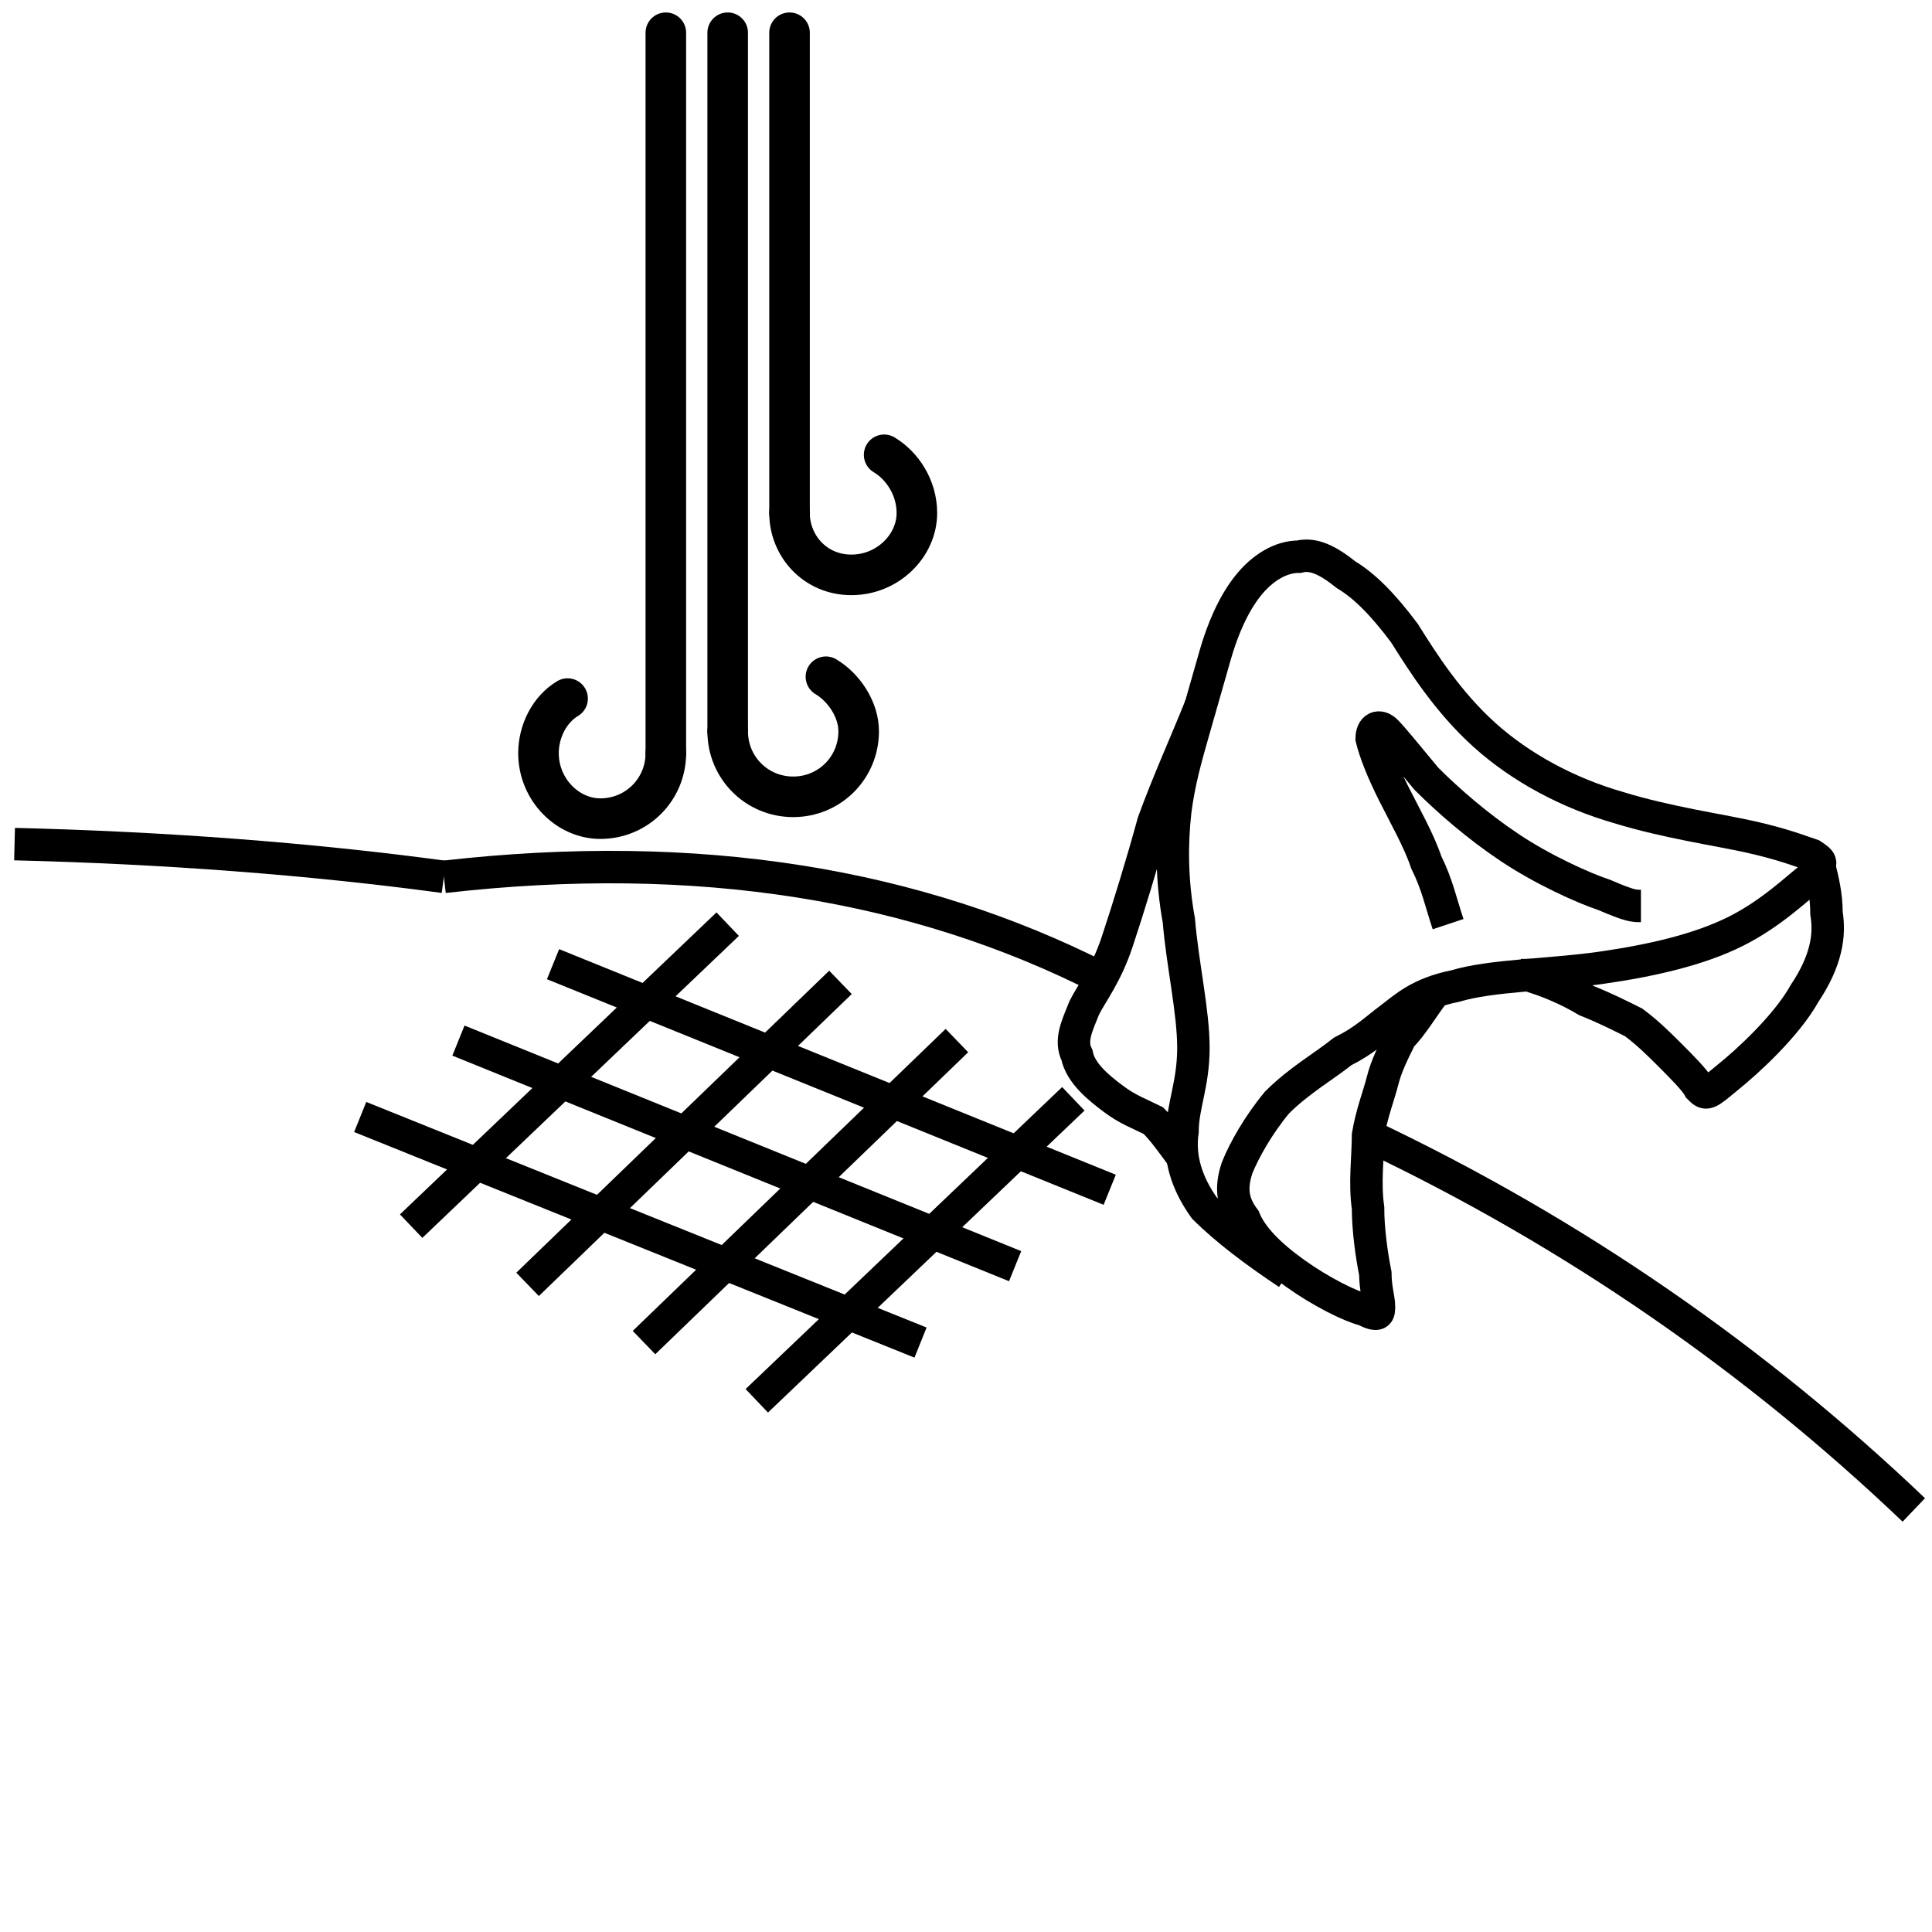 <?xml version="1.0" encoding="UTF-8" standalone="no"?>
<!-- Creator: CorelDRAW X7 -->

<svg
   xml:space="preserve"
   width="20.142mm"
   height="20.142mm"
   version="1.0"
   style="clip-rule:evenodd;fill-rule:evenodd;image-rendering:optimizeQuality;shape-rendering:geometricPrecision;text-rendering:geometricPrecision"
   viewBox="0 0 531 531"
   id="svg2486"
   xmlns="http://www.w3.org/2000/svg"
   xmlns:svg="http://www.w3.org/2000/svg">
 <defs
   id="defs2442"><style
     type="text/css"
     id="style2440">
   <![CDATA[
    .str2 {stroke:black;stroke-width:8.919}
    .str1 {stroke:black;stroke-width:8.919;stroke-linejoin:bevel}
    .str0 {stroke:black;stroke-width:11.15;stroke-linecap:round;stroke-linejoin:round}
    .fil0 {fill:none}
   ]]>
  </style></defs>
 <g
   id="Layer_x0020_1">
  <line
   class="fil0 str0"
   x1="217"
   y1="141"
   x2="217"
   y2="9"
   id="line2445" />
  <line
   class="fil0 str0"
   x1="200"
   y1="201"
   x2="200"
   y2="9"
   id="line2447" />
  <line
   class="fil0 str0"
   x1="183"
   y1="207"
   x2="183"
   y2="9"
   id="line2449" />
  <path
   class="fil0 str0"
   d="m 217,141 c 0,9 7,17 17,17 10,0 18,-8 18,-17 0,-7 -4,-13 -9,-16"
   id="path2451" />
  <path
   class="fil0 str0"
   d="m 200,201 c 0,10 8,18 18,18 10,0 18,-8 18,-18 0,-6 -4,-12 -9,-15"
   id="path2453" />
  <path
   class="fil0 str0"
   d="m 183,207 c 0,10 -8,18 -18,18 -9,0 -17,-8 -17,-18 0,-6 3,-12 8,-15"
   id="path2455" />
  
  <path
   class="fil0 str2"
   d="m 4,232 c 41,1 81,4 118,9 m 254,71 c 57,27 107,62 150,103"
   id="path2459" />
  <line
   class="fil0 str2"
   x1="99"
   y1="307"
   x2="253"
   y2="369"
   id="line2461" />
  <line
   class="fil0 str2"
   x1="126"
   y1="286"
   x2="279"
   y2="348"
   id="line2463" />
  <line
   class="fil0 str2"
   x1="152"
   y1="265"
   x2="305"
   y2="327"
   id="line2465" />
  <line
   class="fil0 str2"
   x1="208"
   y1="385"
   x2="295"
   y2="302"
   id="line2467" />
  <line
   class="fil0 str2"
   x1="177"
   y1="369"
   x2="263"
   y2="286"
   id="line2469" />
  <line
   class="fil0 str2"
   x1="145"
   y1="353"
   x2="231"
   y2="270"
   id="line2471" />
  <line
   class="fil0 str2"
   x1="113"
   y1="337"
   x2="200"
   y2="254"
   id="line2473" />
  <path
   class="fil0 str2"
   d="m 122,241 c 70,-8 130,2 181,28"
   id="path2475" />
  <path
   class="fil0 str2"
   d="m 394,273 c -3,4 -6,9 -9,12 -2,4 -4,8 -5,12 -1,4 -3,9 -4,15 0,6 -1,13 0,20 0,6 1,13 2,18 0,4 1,7 1,9 0,2 0,3 -4,1 -4,-1 -12,-5 -19,-10 -7,-5 -12,-10 -14,-15 -3,-4 -4,-8 -2,-14 2,-5 6,-12 11,-18 6,-6 13,-10 18,-14 6,-3 9,-6 13,-9 4,-3 8,-7 18,-9 10,-3 26,-3 40,-5 14,-2 27,-5 37,-10 10,-5 17,-12 21,-15 3,-4 3,-4 0,-6 -3,-1 -8,-3 -17,-5 -9,-2 -23,-4 -36,-8 -14,-4 -27,-11 -37,-20 -10,-9 -17,-20 -22,-28 -6,-8 -11,-13 -16,-16 -5,-4 -9,-6 -13,-5 -5,0 -10,3 -14,8 -4,5 -7,12 -9,19 -2,7 -4,14 -6,21 -2,7 -4,14 -5,22 -1,9 -1,19 1,30 1,12 4,25 4,35 0,10 -3,16 -3,23 -1,7 1,14 6,21 6,6 14,12 23,18"
   id="path2477" />
  <path
   class="fil0 str2"
   d="m 330,194 c -4,10 -9,21 -13,32 -3,11 -7,24 -10,33 -3,9 -7,14 -9,18 -2,5 -4,9 -2,13 1,5 6,9 10,12 4,3 7,4 11,6 3,3 5,6 8,10"
   id="path2479" />
  <path
   class="fil0 str2"
   d="m 500,238 c 1,4 2,8 2,13 1,6 0,13 -6,22 -5,9 -16,19 -21,23 -6,5 -6,5 -8,3 -1,-2 -5,-6 -8,-9 -3,-3 -6,-6 -10,-9 -4,-2 -8,-4 -13,-6 -5,-3 -10,-5 -13,-6 -3,-1 -3,-1 -3,-1 -1,0 -2,0 -2,0"
   id="path2481" />
  <path
   class="fil0 str2"
   d="m 398,254 c -2,-6 -3,-11 -6,-17 -2,-6 -6,-13 -9,-19 -3,-6 -5,-11 -6,-15 0,-3 2,-4 4,-2 2,2 6,7 11,13 6,6 14,13 23,19 9,6 20,11 26,13 7,3 8,3 10,3"
   id="path2483" />
 </g>
</svg>
